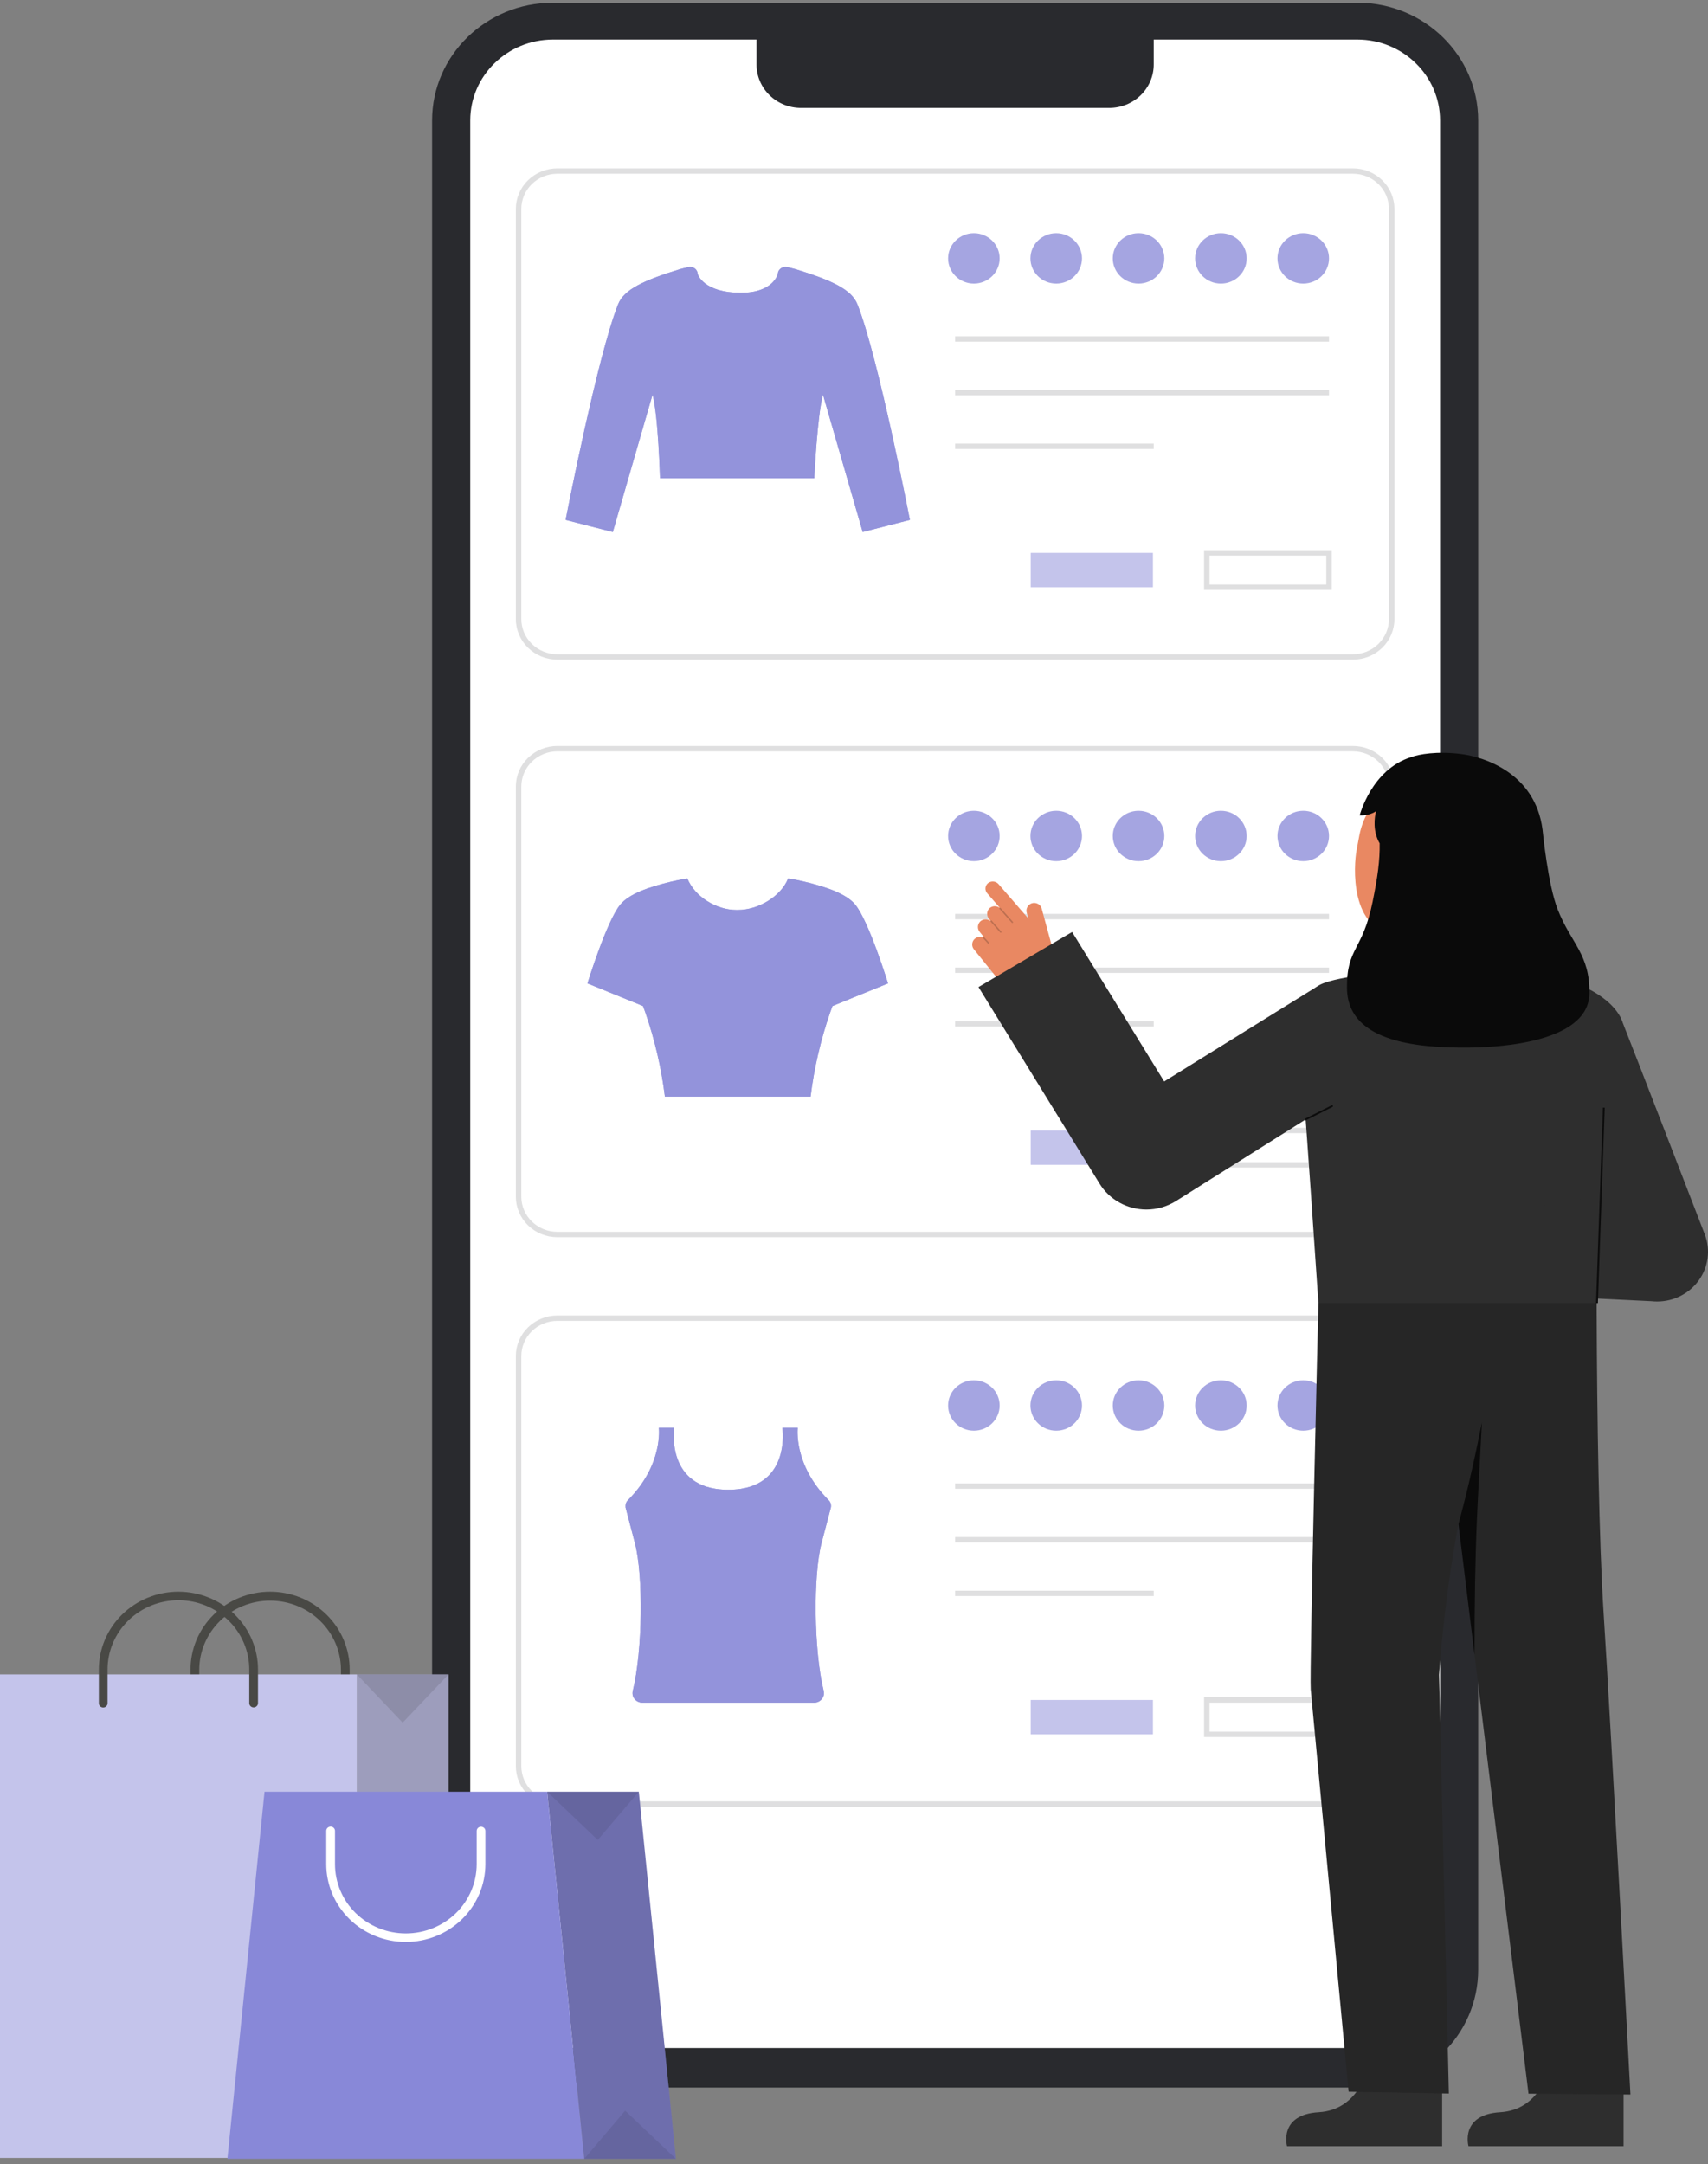 <svg width="296" height="375" viewBox="0 0 296 375" fill="none" xmlns="http://www.w3.org/2000/svg">
<rect x="0" y="0" width="296" height="375" fill="#808080" stroke="none"/>
<path d="M235.277 0.476H95.777C84.236 0.476 74.881 9.616 74.881 20.892V341.311C74.881 352.586 84.236 361.727 95.777 361.727H235.277C246.817 361.727 256.173 352.586 256.173 341.311V20.892C256.173 9.616 246.817 0.476 235.277 0.476Z" fill="#292A2E"/>
<path d="M235.211 6.851H95.842C87.918 6.851 81.494 13.128 81.494 20.87V340.856C81.494 348.599 87.918 354.876 95.842 354.876H235.211C243.136 354.876 249.56 348.599 249.56 340.856V20.87C249.56 13.128 243.136 6.851 235.211 6.851Z" fill="white"/>
<path d="M131.106 4.215H199.946V11.175C199.946 13.171 199.135 15.085 197.69 16.497C196.246 17.908 194.287 18.701 192.245 18.702H138.809C136.766 18.702 134.807 17.909 133.362 16.497C131.917 15.086 131.106 13.171 131.106 11.175V4.215Z" fill="#292A2E"/>
<g opacity="0.15">
<path d="M234.471 114.298H96.582C94.676 114.296 92.849 113.555 91.501 112.239C90.154 110.922 89.396 109.137 89.394 107.275V36.202C89.396 34.34 90.154 32.554 91.501 31.238C92.849 29.921 94.676 29.18 96.582 29.178H234.471C236.377 29.18 238.204 29.921 239.551 31.238C240.899 32.554 241.657 34.34 241.659 36.202V107.275C241.657 109.137 240.899 110.922 239.551 112.239C238.204 113.555 236.377 114.296 234.471 114.298ZM96.582 30.108C94.928 30.11 93.343 30.753 92.174 31.895C91.005 33.038 90.348 34.586 90.346 36.202V107.275C90.348 108.89 91.005 110.439 92.174 111.582C93.343 112.724 94.928 113.367 96.582 113.369H234.471C236.124 113.367 237.71 112.724 238.879 111.582C240.048 110.439 240.706 108.89 240.708 107.275V36.202C240.706 34.586 240.048 33.037 238.879 31.895C237.71 30.752 236.124 30.11 234.471 30.108H96.582Z" fill="#292A2E"/>
</g>
<g opacity="0.43">
<path d="M168.773 49.14C171.24 49.14 173.24 47.186 173.24 44.775C173.24 42.365 171.24 40.411 168.773 40.411C166.306 40.411 164.306 42.365 164.306 44.775C164.306 47.186 166.306 49.14 168.773 49.14Z" fill="#2F2FBA"/>
<path d="M183.044 49.14C185.511 49.14 187.511 47.186 187.511 44.775C187.511 42.365 185.511 40.411 183.044 40.411C180.576 40.411 178.576 42.365 178.576 44.775C178.576 47.186 180.576 49.14 183.044 49.14Z" fill="#2F2FBA"/>
<path d="M197.314 49.14C199.781 49.14 201.781 47.186 201.781 44.775C201.781 42.365 199.781 40.411 197.314 40.411C194.847 40.411 192.847 42.365 192.847 44.775C192.847 47.186 194.847 49.14 197.314 49.14Z" fill="#2F2FBA"/>
<path d="M211.584 49.14C214.051 49.14 216.051 47.186 216.051 44.775C216.051 42.365 214.051 40.411 211.584 40.411C209.117 40.411 207.117 42.365 207.117 44.775C207.117 47.186 209.117 49.14 211.584 49.14Z" fill="#2F2FBA"/>
<path d="M225.854 49.14C228.321 49.14 230.321 47.186 230.321 44.775C230.321 42.365 228.321 40.411 225.854 40.411C223.387 40.411 221.387 42.365 221.387 44.775C221.387 47.186 223.387 49.14 225.854 49.14Z" fill="#2F2FBA"/>
</g>
<g opacity="0.15">
<path d="M230.321 58.278H165.527V59.207H230.321V58.278Z" fill="#292A2E"/>
</g>
<g opacity="0.15">
<path d="M230.321 67.573H165.527V68.502H230.321V67.573Z" fill="#292A2E"/>
</g>
<g opacity="0.15">
<path d="M199.947 76.869H165.527V77.798H199.947V76.869Z" fill="#292A2E"/>
</g>
<g opacity="0.15">
<path d="M230.797 102.225H208.667V95.339H230.797V102.225ZM209.619 101.295H229.845V96.268H209.619V101.295Z" fill="#292A2E"/>
</g>
<path d="M199.804 95.803H178.626V101.759H199.804V95.803Z" fill="#C4C4EB"/>
<path d="M148.585 52.715C147.557 50.146 144.141 48.568 137.858 46.638C137.659 46.577 137.041 46.429 136.416 46.284C136.226 46.239 136.028 46.237 135.837 46.276C135.645 46.316 135.465 46.396 135.31 46.512C135.154 46.627 135.026 46.775 134.936 46.945C134.846 47.114 134.795 47.301 134.788 47.492C134.788 47.492 134.027 50.73 128.436 50.73C121.824 50.73 120.92 47.492 120.92 47.492C120.913 47.301 120.862 47.114 120.772 46.945C120.682 46.775 120.554 46.627 120.399 46.512C120.243 46.396 120.063 46.316 119.872 46.276C119.68 46.237 119.482 46.239 119.292 46.284C118.667 46.429 118.049 46.577 117.85 46.638C111.567 48.568 108.152 50.146 107.124 52.715C103.515 61.732 98.019 90.091 98.019 90.091L106.204 92.189L113.087 68.392C114.07 71.961 114.382 82.862 114.382 82.862H122.224H133.484H141.115C141.115 82.862 141.638 71.961 142.621 68.392L149.504 92.189L157.689 90.091C157.689 90.091 152.193 61.732 148.585 52.715Z" fill="#2F2FBA"/>
<path opacity="0.48" d="M148.585 52.715C147.557 50.146 144.141 48.568 137.858 46.638C137.659 46.577 137.041 46.429 136.416 46.284C136.226 46.239 136.028 46.237 135.837 46.276C135.645 46.316 135.465 46.396 135.31 46.512C135.154 46.627 135.026 46.775 134.936 46.945C134.846 47.114 134.795 47.301 134.788 47.492C134.788 47.492 134.027 50.73 128.436 50.73C121.824 50.73 120.92 47.492 120.92 47.492C120.913 47.301 120.862 47.114 120.772 46.945C120.682 46.775 120.554 46.627 120.399 46.512C120.243 46.396 120.063 46.316 119.872 46.276C119.68 46.237 119.482 46.239 119.292 46.284C118.667 46.429 118.049 46.577 117.85 46.638C111.567 48.568 108.152 50.146 107.124 52.715C103.515 61.732 98.019 90.091 98.019 90.091L106.204 92.189L113.087 68.392C114.07 71.961 114.382 82.862 114.382 82.862H122.224H133.484H141.115C141.115 82.862 141.638 71.961 142.621 68.392L149.504 92.189L157.689 90.091C157.689 90.091 152.193 61.732 148.585 52.715Z" fill="white"/>
<g opacity="0.15">
<path d="M234.471 214.379H96.582C94.676 214.377 92.849 213.637 91.501 212.32C90.154 211.003 89.396 209.218 89.394 207.356V136.282C89.396 134.421 90.154 132.635 91.502 131.319C92.849 130.002 94.676 129.262 96.582 129.26H234.471C236.376 129.262 238.203 130.002 239.551 131.319C240.899 132.635 241.657 134.421 241.659 136.282V207.356C241.657 209.218 240.899 211.003 239.551 212.32C238.204 213.637 236.377 214.377 234.471 214.379ZM96.582 130.189C94.929 130.191 93.344 130.834 92.175 131.976C91.006 133.119 90.348 134.667 90.346 136.282V207.356C90.348 208.972 91.005 210.52 92.174 211.663C93.344 212.805 94.928 213.448 96.582 213.45H234.471C236.124 213.448 237.71 212.805 238.879 211.663C240.048 210.521 240.706 208.972 240.708 207.356V136.282C240.706 134.667 240.048 133.118 238.879 131.975C237.71 130.833 236.124 130.19 234.471 130.188L96.582 130.189Z" fill="#292A2E"/>
</g>
<g opacity="0.43">
<path d="M168.773 149.221C171.24 149.221 173.24 147.266 173.24 144.856C173.24 142.445 171.24 140.491 168.773 140.491C166.306 140.491 164.306 142.445 164.306 144.856C164.306 147.266 166.306 149.221 168.773 149.221Z" fill="#2F2FBA"/>
<path d="M183.044 149.221C185.511 149.221 187.511 147.266 187.511 144.856C187.511 142.445 185.511 140.491 183.044 140.491C180.576 140.491 178.576 142.445 178.576 144.856C178.576 147.266 180.576 149.221 183.044 149.221Z" fill="#2F2FBA"/>
<path d="M197.314 149.221C199.781 149.221 201.781 147.266 201.781 144.856C201.781 142.445 199.781 140.491 197.314 140.491C194.847 140.491 192.847 142.445 192.847 144.856C192.847 147.266 194.847 149.221 197.314 149.221Z" fill="#2F2FBA"/>
<path d="M211.584 149.221C214.051 149.221 216.051 147.266 216.051 144.856C216.051 142.445 214.051 140.491 211.584 140.491C209.117 140.491 207.117 142.445 207.117 144.856C207.117 147.266 209.117 149.221 211.584 149.221Z" fill="#2F2FBA"/>
<path d="M225.854 149.221C228.321 149.221 230.321 147.266 230.321 144.856C230.321 142.445 228.321 140.491 225.854 140.491C223.387 140.491 221.387 142.445 221.387 144.856C221.387 147.266 223.387 149.221 225.854 149.221Z" fill="#2F2FBA"/>
</g>
<g opacity="0.15">
<path d="M230.321 158.358H165.527V159.287H230.321V158.358Z" fill="#292A2E"/>
</g>
<g opacity="0.15">
<path d="M230.321 167.653H165.527V168.583H230.321V167.653Z" fill="#292A2E"/>
</g>
<g opacity="0.15">
<path d="M199.947 176.949H165.527V177.879H199.947V176.949Z" fill="#292A2E"/>
</g>
<g opacity="0.15">
<path d="M230.797 202.305H208.667V195.419H230.797V202.305ZM209.619 201.375H229.845V196.348H209.619V201.375Z" fill="#292A2E"/>
</g>
<path d="M199.804 195.884H178.626V201.84H199.804V195.884Z" fill="#C4C4EB"/>
<path opacity="0.48" d="M148.211 156.746C146.668 154.88 143.267 153.69 139.295 152.746C137.68 152.364 136.586 152.22 136.586 152.22C135.308 155.385 131.357 157.677 127.874 157.677H127.632C124.149 157.677 120.402 155.385 119.123 152.22C119.123 152.22 118.029 152.363 116.411 152.746C112.439 153.69 109.038 154.88 107.496 156.746C105.124 159.612 101.805 170.401 101.805 170.401L111.428 174.319C111.502 174.515 111.575 174.711 111.647 174.907C111.698 175.048 111.749 175.188 111.799 175.328C111.794 175.314 111.789 175.3 111.784 175.286C111.796 175.319 111.808 175.352 111.819 175.385C113.467 180.138 114.609 185.044 115.229 190.026C115.27 190.013 140.433 190.013 140.474 190.026C141.094 185.044 142.236 180.138 143.884 175.385C143.895 175.352 143.907 175.319 143.919 175.286C143.964 175.16 144.01 175.034 144.056 174.907C144.128 174.711 144.201 174.515 144.275 174.319L153.898 170.401C153.898 170.401 150.582 159.614 148.211 156.746Z" fill="white"/>
<path d="M148.211 156.746C146.668 154.88 143.267 153.69 139.295 152.746C137.68 152.364 136.586 152.22 136.586 152.22C135.308 155.385 131.357 157.677 127.874 157.677H127.632C124.149 157.677 120.402 155.385 119.123 152.22C119.123 152.22 118.029 152.363 116.411 152.746C112.439 153.69 109.038 154.88 107.496 156.746C105.124 159.612 101.805 170.401 101.805 170.401L111.428 174.319C111.502 174.515 111.575 174.711 111.647 174.907C111.698 175.048 111.749 175.188 111.799 175.328C111.794 175.314 111.789 175.3 111.784 175.286C111.796 175.319 111.808 175.352 111.819 175.385C113.467 180.138 114.609 185.044 115.229 190.026C115.27 190.013 140.433 190.013 140.474 190.026C141.094 185.044 142.236 180.138 143.884 175.385C143.895 175.352 143.907 175.319 143.919 175.286C143.964 175.16 144.01 175.034 144.056 174.907C144.128 174.711 144.201 174.515 144.275 174.319L153.898 170.401C153.898 170.401 150.582 159.614 148.211 156.746Z" fill="#2F2FBA"/>
<path opacity="0.48" d="M148.211 156.746C146.668 154.88 143.267 153.69 139.295 152.746C137.68 152.364 136.586 152.22 136.586 152.22C135.308 155.385 131.357 157.677 127.874 157.677H127.632C124.149 157.677 120.402 155.385 119.123 152.22C119.123 152.22 118.029 152.363 116.411 152.746C112.439 153.69 109.038 154.88 107.496 156.746C105.124 159.612 101.805 170.401 101.805 170.401L111.428 174.319C111.502 174.515 111.575 174.711 111.647 174.907C111.698 175.048 111.749 175.188 111.799 175.328C111.794 175.314 111.789 175.3 111.784 175.286C111.796 175.319 111.808 175.352 111.819 175.385C113.467 180.138 114.609 185.044 115.229 190.026C115.27 190.013 140.433 190.013 140.474 190.026C141.094 185.044 142.236 180.138 143.884 175.385C143.895 175.352 143.907 175.319 143.919 175.286C143.964 175.16 144.01 175.034 144.056 174.907C144.128 174.711 144.201 174.515 144.275 174.319L153.898 170.401C153.898 170.401 150.582 159.614 148.211 156.746Z" fill="white"/>
<g opacity="0.15">
<path d="M234.471 313.065H96.582C94.676 313.063 92.849 312.322 91.501 311.006C90.154 309.689 89.396 307.903 89.394 306.041V234.969C89.396 233.106 90.154 231.321 91.501 230.005C92.849 228.688 94.676 227.947 96.582 227.945H234.471C236.377 227.947 238.204 228.688 239.551 230.005C240.899 231.321 241.657 233.106 241.659 234.969V306.041C241.657 307.903 240.899 309.689 239.551 311.006C238.204 312.322 236.377 313.063 234.471 313.065ZM96.582 228.875C94.928 228.877 93.343 229.519 92.174 230.662C91.005 231.804 90.347 233.353 90.345 234.969V306.041C90.347 307.657 91.004 309.206 92.174 310.349C93.343 311.491 94.928 312.134 96.582 312.136H234.471C236.124 312.134 237.71 311.491 238.879 310.349C240.048 309.206 240.706 307.657 240.708 306.041V234.969C240.706 233.353 240.048 231.804 238.879 230.662C237.71 229.519 236.124 228.877 234.471 228.875H96.582Z" fill="#292A2E"/>
</g>
<g opacity="0.43">
<path d="M168.773 247.906C171.24 247.906 173.24 245.952 173.24 243.541C173.24 241.131 171.24 239.177 168.773 239.177C166.306 239.177 164.306 241.131 164.306 243.541C164.306 245.952 166.306 247.906 168.773 247.906Z" fill="#2F2FBA"/>
<path d="M183.044 247.906C185.511 247.906 187.511 245.952 187.511 243.541C187.511 241.131 185.511 239.177 183.044 239.177C180.576 239.177 178.576 241.131 178.576 243.541C178.576 245.952 180.576 247.906 183.044 247.906Z" fill="#2F2FBA"/>
<path d="M197.314 247.906C199.781 247.906 201.781 245.952 201.781 243.541C201.781 241.131 199.781 239.177 197.314 239.177C194.847 239.177 192.847 241.131 192.847 243.541C192.847 245.952 194.847 247.906 197.314 247.906Z" fill="#2F2FBA"/>
<path d="M211.584 247.906C214.051 247.906 216.051 245.952 216.051 243.541C216.051 241.131 214.051 239.177 211.584 239.177C209.117 239.177 207.117 241.131 207.117 243.541C207.117 245.952 209.117 247.906 211.584 247.906Z" fill="#2F2FBA"/>
<path d="M225.854 247.906C228.321 247.906 230.321 245.952 230.321 243.541C230.321 241.131 228.321 239.177 225.854 239.177C223.387 239.177 221.387 241.131 221.387 243.541C221.387 245.952 223.387 247.906 225.854 247.906Z" fill="#2F2FBA"/>
</g>
<g opacity="0.15">
<path d="M230.321 257.044H165.527V257.973H230.321V257.044Z" fill="#292A2E"/>
</g>
<g opacity="0.15">
<path d="M230.321 266.339H165.527V267.269H230.321V266.339Z" fill="#292A2E"/>
</g>
<g opacity="0.15">
<path d="M199.947 275.635H165.527V276.564H199.947V275.635Z" fill="#292A2E"/>
</g>
<g opacity="0.15">
<path d="M230.797 300.991H208.667V294.104H230.797V300.991ZM209.619 300.061H229.845V295.034H209.619V300.061Z" fill="#292A2E"/>
</g>
<path d="M199.804 294.569H178.626V300.525H199.804V294.569Z" fill="#C4C4EB"/>
<path opacity="0.48" d="M141.116 295.029C141.37 295.028 141.622 294.971 141.851 294.861C142.08 294.752 142.28 294.593 142.437 294.396C142.593 294.2 142.702 293.971 142.755 293.728C142.809 293.484 142.804 293.232 142.743 292.99C141.034 286.05 140.904 272.983 142.378 267.368L144.01 261.153L144.007 261.124C144.036 260.911 144.014 260.695 143.945 260.491C143.876 260.288 143.76 260.102 143.607 259.948C137.438 253.763 138.251 247.41 138.251 247.41H135.592C135.765 248.907 135.664 250.422 135.296 251.885C134.63 254.452 132.858 257.302 128.366 257.987C126.939 258.195 125.487 258.195 124.06 257.987C119.568 257.302 117.796 254.452 117.13 251.885C116.762 250.422 116.661 248.907 116.834 247.41H114.176C114.176 247.41 114.988 253.762 108.819 259.948C108.666 260.102 108.55 260.287 108.481 260.491C108.411 260.694 108.39 260.911 108.419 261.123L108.396 261.153L110.028 267.367C111.502 272.983 111.372 286.051 109.664 292.99C109.603 293.232 109.598 293.484 109.651 293.727C109.704 293.971 109.813 294.2 109.97 294.396C110.126 294.592 110.327 294.751 110.556 294.861C110.785 294.97 111.036 295.028 111.291 295.028L141.116 295.029Z" fill="white"/>
<path d="M141.116 295.029C141.37 295.028 141.622 294.971 141.851 294.861C142.08 294.752 142.28 294.593 142.437 294.396C142.593 294.2 142.702 293.971 142.755 293.728C142.809 293.484 142.804 293.232 142.743 292.99C141.034 286.05 140.904 272.983 142.378 267.368L144.01 261.153L144.007 261.124C144.036 260.911 144.014 260.695 143.945 260.491C143.876 260.288 143.76 260.102 143.607 259.948C137.438 253.763 138.251 247.41 138.251 247.41H135.592C135.765 248.907 135.664 250.422 135.296 251.885C134.63 254.452 132.858 257.302 128.366 257.987C126.939 258.195 125.487 258.195 124.06 257.987C119.568 257.302 117.796 254.452 117.13 251.885C116.762 250.422 116.661 248.907 116.834 247.41H114.176C114.176 247.41 114.988 253.762 108.819 259.948C108.666 260.102 108.55 260.287 108.481 260.491C108.411 260.694 108.39 260.911 108.419 261.123L108.396 261.153L110.028 267.367C111.502 272.983 111.372 286.051 109.664 292.99C109.603 293.232 109.598 293.484 109.651 293.727C109.704 293.971 109.813 294.2 109.97 294.396C110.126 294.592 110.327 294.751 110.556 294.861C110.785 294.97 111.036 295.028 111.291 295.028L141.116 295.029Z" fill="#2F2FBA"/>
<path opacity="0.48" d="M141.116 295.029C141.37 295.028 141.622 294.971 141.851 294.861C142.08 294.752 142.28 294.593 142.437 294.396C142.593 294.2 142.702 293.971 142.755 293.728C142.809 293.484 142.804 293.232 142.743 292.99C141.034 286.05 140.904 272.983 142.378 267.368L144.01 261.153L144.007 261.124C144.036 260.911 144.014 260.695 143.945 260.491C143.876 260.288 143.76 260.102 143.607 259.948C137.438 253.763 138.251 247.41 138.251 247.41H135.592C135.765 248.907 135.664 250.422 135.296 251.885C134.63 254.452 132.858 257.302 128.366 257.987C126.939 258.195 125.487 258.195 124.06 257.987C119.568 257.302 117.796 254.452 117.13 251.885C116.762 250.422 116.661 248.907 116.834 247.41H114.176C114.176 247.41 114.988 253.762 108.819 259.948C108.666 260.102 108.55 260.287 108.481 260.491C108.411 260.694 108.39 260.911 108.419 261.123L108.396 261.153L110.028 267.367C111.502 272.983 111.372 286.051 109.664 292.99C109.603 293.232 109.598 293.484 109.651 293.727C109.704 293.971 109.813 294.2 109.97 294.396C110.126 294.592 110.327 294.751 110.556 294.861C110.785 294.97 111.036 295.028 111.291 295.028L141.116 295.029Z" fill="white"/>
<path d="M268.481 358.251C268.481 358.251 267.032 365.59 259.998 366.001C252.963 366.411 254.489 371.885 254.489 371.885H281.369V358.763L268.481 358.251Z" fill="#2E2E2E"/>
<path d="M276.772 224.345C276.772 224.345 276.688 222.138 276.706 227.144C276.772 245.815 277.104 267.142 277.914 279.622C279.216 299.684 282.556 362.935 282.556 362.935L264.892 362.79L247.772 223.586L276.772 224.345Z" fill="#262626"/>
<path d="M256.826 246.362C256.826 246.362 256.093 259.912 255.959 263.093C255.645 270.449 255.536 278.066 255.536 286.702L252.752 264.063C252.752 264.063 254.788 256.969 256.826 246.362Z" fill="#0A0A0A"/>
<path d="M237.035 358.251C237.035 358.251 235.586 365.59 228.552 366.001C221.518 366.411 223.043 371.885 223.043 371.885H249.924V358.763L237.035 358.251Z" fill="#2E2E2E"/>
<path d="M228.483 225.796C228.483 225.796 226.918 289.609 227.147 292.728L233.716 362.452L251.088 362.765L249.395 290.205C249.395 290.205 250.589 270.19 255.539 251.604C258.071 242.065 259.595 232.297 260.087 222.454L228.483 225.796Z" fill="#262626"/>
<path d="M276.964 224.344L277.022 224.347C277.022 224.347 276.98 223.258 276.964 224.344Z" fill="#333333"/>
<path d="M225.996 190.376C226.361 194.558 228.132 220.646 228.483 225.797H276.754C277.027 221.151 278.251 200.838 279.285 191.754C280.272 183.085 282.209 178.745 280.789 176.183C278.47 171.994 272.131 169.574 267.809 169.002C265.17 168.653 261.201 168.403 261.201 168.403C261.201 168.403 260.864 175.045 252.849 175.415C241.94 175.917 242.668 168.402 242.614 168.402C240.847 168.402 230.555 169.214 228.28 170.926C224.302 173.919 225.223 181.513 225.996 190.376Z" fill="#2E2E2E"/>
<path d="M225.329 185.135C225.288 185.135 225.249 185.12 225.219 185.093C225.189 185.065 225.171 185.028 225.169 184.988L224.779 178.347C224.777 178.306 224.791 178.265 224.82 178.234C224.848 178.203 224.888 178.184 224.93 178.182C224.973 178.18 225.014 178.194 225.046 178.222C225.078 178.249 225.097 178.288 225.1 178.329L225.489 184.969C225.492 185.011 225.477 185.052 225.449 185.083C225.421 185.114 225.381 185.133 225.338 185.135L225.329 185.135Z" fill="#0C0C0C"/>
<path d="M287.189 225.522C288.608 225.522 290.007 225.186 291.265 224.544C292.524 223.902 293.605 222.973 294.417 221.835C295.229 220.697 295.747 219.384 295.928 218.008C296.109 216.632 295.947 215.234 295.456 213.932C294.957 212.611 283.266 182.362 281.041 176.757L264.561 183.281C265.813 186.432 270.346 198.377 273.989 208L267.937 207.357L266.032 224.478L286.235 225.471C286.552 225.505 286.87 225.522 287.189 225.522Z" fill="#2E2E2E"/>
<path d="M236.863 167.829C236.917 167.822 238.398 173.266 249.953 172.419C257.953 171.834 259.904 166.513 260.087 166.513C259.224 166.334 257.824 166.148 257.44 165.949C256.181 165.287 255.263 164.482 254.801 162.755C254.44 161.404 254.256 156.202 254.256 153.593L241.946 156.295C242.118 159.239 243.319 166.063 239.11 167.271C238.41 167.471 237.656 167.655 236.863 167.829Z" fill="#E98862"/>
<path d="M242.372 162.082C247.225 162.456 253.459 160.454 254.643 154.129L255.711 148.42C256.896 142.094 254.455 136.358 248.359 135.269C242.263 134.18 236.747 138.494 235.563 144.819L235.09 147.347C234.635 149.774 233.714 161.415 242.372 162.082Z" fill="#E98862"/>
<path d="M237.873 156.275C238.744 151.998 239.144 149.145 239.097 146.135C237.87 144.034 238.193 141.619 238.472 140.576C237.627 141.1 236.634 141.349 235.635 141.287C235.635 141.287 237.663 133.33 244.56 131.189C245.828 130.707 249.066 130.098 253.365 130.674C257.022 131.164 266.036 133.836 267.324 143.751V143.756C267.366 144.085 268.232 153.221 269.956 157.604C272.275 163.496 275.532 165.327 275.449 172.126C275.343 180.871 258.889 182.034 248.966 181.38C239.043 180.726 233.502 177.538 233.43 171.236C233.351 164.174 236.13 164.83 237.873 156.275Z" fill="#0A0A0A"/>
<path d="M277.784 191.929L276.598 225.792L276.918 225.802L278.104 191.939L277.784 191.929Z" fill="#0C0C0C"/>
<path d="M173.07 153.221L178.257 159.207L177.936 158.179C177.839 157.846 177.876 157.488 178.038 157.18C178.2 156.871 178.477 156.634 178.811 156.517C178.985 156.462 179.17 156.443 179.352 156.46C179.535 156.477 179.712 156.531 179.873 156.617C180.033 156.703 180.174 156.821 180.287 156.962C180.4 157.103 180.482 157.266 180.529 157.439L182.9 166.164C183.199 167.265 183.046 168.438 182.474 169.43C181.901 170.423 180.954 171.158 179.835 171.478C178.535 171.85 177.152 171.834 175.861 171.432C174.571 171.031 173.433 170.262 172.593 169.224L168.796 164.517C168.594 164.276 168.483 163.974 168.483 163.663C168.482 163.351 168.592 163.049 168.793 162.808C168.979 162.593 169.23 162.442 169.511 162.377C169.791 162.313 170.085 162.337 170.35 162.447C170.354 162.432 170.361 162.418 170.371 162.406C170.38 162.394 170.392 162.384 170.406 162.376C170.42 162.369 170.435 162.364 170.451 162.362C170.467 162.361 170.483 162.363 170.498 162.367L169.795 161.498C169.579 161.244 169.465 160.921 169.474 160.591C169.483 160.261 169.614 159.945 169.842 159.701C170.076 159.467 170.391 159.327 170.725 159.307C171.059 159.287 171.389 159.389 171.65 159.594C171.652 159.58 171.656 159.567 171.663 159.554L171.374 159.198C171.186 158.954 171.083 158.657 171.08 158.351C171.078 158.046 171.176 157.747 171.361 157.5C171.586 157.235 171.909 157.066 172.261 157.03C172.612 156.994 172.964 157.094 173.241 157.308L173.26 157.291L171.08 154.775C170.968 154.646 170.884 154.497 170.834 154.335C170.783 154.173 170.767 154.003 170.786 153.835C170.805 153.667 170.859 153.505 170.944 153.358C171.029 153.211 171.144 153.082 171.282 152.98C171.556 152.792 171.893 152.712 172.225 152.756C172.556 152.801 172.859 152.967 173.07 153.221Z" fill="#E98862"/>
<path opacity="0.2" d="M173.188 157.449C173.193 157.462 173.201 157.475 173.211 157.485L175.357 159.905C175.38 159.925 175.41 159.936 175.441 159.936C175.472 159.936 175.502 159.925 175.525 159.905C175.549 159.886 175.564 159.858 175.569 159.828C175.573 159.798 175.566 159.768 175.549 159.742L173.403 157.323C173.383 157.301 173.357 157.287 173.327 157.282C173.298 157.278 173.268 157.283 173.242 157.298C173.217 157.313 173.197 157.337 173.187 157.364C173.178 157.392 173.178 157.422 173.189 157.449H173.188Z" fill="#0C0C0C"/>
<path opacity="0.2" d="M171.653 159.651C171.658 159.664 171.666 159.676 171.675 159.687L173.347 161.6C173.37 161.619 173.399 161.63 173.43 161.629C173.46 161.629 173.49 161.619 173.513 161.599C173.536 161.58 173.551 161.553 173.556 161.524C173.561 161.495 173.555 161.464 173.539 161.439L171.867 159.526C171.847 159.505 171.821 159.492 171.792 159.488C171.763 159.484 171.734 159.49 171.709 159.505C171.684 159.519 171.664 159.542 171.654 159.568C171.644 159.595 171.643 159.624 171.652 159.651L171.653 159.651Z" fill="#0C0C0C"/>
<path opacity="0.2" d="M170.348 162.53C170.354 162.544 170.362 162.557 170.373 162.568L171.183 163.454C171.193 163.469 171.207 163.482 171.222 163.492C171.238 163.501 171.256 163.508 171.274 163.51C171.292 163.513 171.311 163.511 171.329 163.506C171.347 163.5 171.363 163.491 171.377 163.479C171.391 163.467 171.402 163.452 171.409 163.436C171.416 163.419 171.42 163.401 171.42 163.383C171.419 163.365 171.415 163.347 171.407 163.331C171.398 163.315 171.387 163.3 171.372 163.289L170.561 162.403C170.541 162.383 170.514 162.37 170.486 162.367C170.457 162.364 170.428 162.37 170.404 162.385C170.379 162.399 170.361 162.421 170.351 162.448C170.34 162.474 170.34 162.503 170.348 162.53Z" fill="#0C0C0C"/>
<path d="M198.675 209.587C197.042 209.587 195.437 209.174 194.016 208.389C192.594 207.604 191.404 206.473 190.562 205.106L169.573 171.035L185.799 161.491L201.756 187.392L228.281 170.926L239.518 185.648L203.801 208.114C202.272 209.075 200.493 209.587 198.675 209.587Z" fill="#2E2E2E"/>
<path d="M226.265 194.133C226.229 194.133 226.194 194.122 226.166 194.1C226.138 194.078 226.118 194.048 226.109 194.014C226.101 193.98 226.104 193.944 226.119 193.912C226.134 193.88 226.16 193.854 226.191 193.837L230.775 191.527C230.813 191.508 230.857 191.504 230.897 191.517C230.938 191.529 230.972 191.557 230.991 191.594C231.011 191.631 231.014 191.674 231.001 191.714C230.988 191.754 230.96 191.787 230.922 191.806L226.339 194.116C226.316 194.128 226.291 194.134 226.265 194.133Z" fill="#0C0C0C"/>
<path d="M59.842 295.856C59.642 295.856 59.45 295.778 59.308 295.64C59.167 295.502 59.087 295.314 59.087 295.118V289.357C59.087 286.175 57.794 283.124 55.491 280.874C53.188 278.624 50.066 277.36 46.809 277.36C43.553 277.36 40.43 278.624 38.127 280.874C35.825 283.124 34.531 286.175 34.531 289.357V295.118C34.531 295.314 34.451 295.502 34.31 295.64C34.168 295.778 33.976 295.856 33.776 295.856C33.576 295.856 33.383 295.778 33.242 295.64C33.1 295.502 33.021 295.314 33.021 295.118V289.357C33.01 287.581 33.359 285.821 34.048 284.178C34.736 282.534 35.75 281.04 37.031 279.781C38.313 278.522 39.836 277.522 41.514 276.84C43.192 276.159 44.992 275.808 46.809 275.808C48.626 275.808 50.426 276.159 52.104 276.84C53.782 277.522 55.305 278.522 56.587 279.781C57.868 281.04 58.882 282.534 59.57 284.178C60.258 285.821 60.608 287.581 60.597 289.357V295.118C60.597 295.314 60.518 295.502 60.376 295.64C60.234 295.778 60.042 295.856 59.842 295.856Z" fill="#494945"/>
<path d="M77.726 290.14H61.838V373.924H77.726V290.14Z" fill="#C4C4EB"/>
<path opacity="0.21" d="M77.726 290.14H61.838V373.924H77.726V290.14Z" fill="#0A0A0A"/>
<path d="M61.838 290.14H0V373.924H61.838V290.14Z" fill="#C4C4EB"/>
<path d="M43.953 295.856C43.753 295.856 43.561 295.778 43.419 295.64C43.278 295.502 43.198 295.314 43.198 295.118V289.357C43.208 287.775 42.898 286.207 42.285 284.744C41.672 283.28 40.77 281.948 39.628 280.827C38.487 279.705 37.13 278.815 35.636 278.207C34.141 277.6 32.538 277.287 30.92 277.287C29.301 277.287 27.698 277.6 26.204 278.207C24.709 278.815 23.352 279.705 22.211 280.827C21.07 281.948 20.167 283.28 19.555 284.744C18.942 286.207 18.632 287.775 18.641 289.357V295.118C18.644 295.217 18.626 295.315 18.589 295.406C18.552 295.498 18.497 295.581 18.427 295.652C18.357 295.722 18.273 295.778 18.18 295.816C18.087 295.855 17.987 295.874 17.887 295.874C17.786 295.874 17.686 295.855 17.593 295.816C17.5 295.778 17.416 295.722 17.346 295.652C17.276 295.581 17.221 295.498 17.184 295.406C17.147 295.315 17.129 295.217 17.132 295.118V289.357C17.121 287.581 17.47 285.821 18.159 284.178C18.847 282.534 19.861 281.04 21.142 279.781C22.424 278.522 23.947 277.522 25.625 276.84C27.303 276.159 29.102 275.808 30.92 275.808C32.737 275.808 34.537 276.159 36.215 276.84C37.893 277.522 39.416 278.522 40.697 279.781C41.979 281.04 42.993 282.534 43.681 284.178C44.369 285.821 44.718 287.581 44.708 289.357V295.118C44.708 295.314 44.629 295.502 44.487 295.64C44.345 295.778 44.153 295.856 43.953 295.856Z" fill="#494945"/>
<path opacity="0.11" d="M61.838 290.14L69.782 298.499L77.726 290.14H61.838Z" fill="#0A0A0A"/>
<path opacity="0.11" d="M61.838 373.924L69.782 365.564L77.726 373.924H61.838Z" fill="#0A0A0A"/>
<path d="M117.137 374.083H101.249L94.818 310.465H110.706L117.137 374.083Z" fill="#8888D8"/>
<path opacity="0.21" d="M117.137 374.083H101.249L94.818 310.465H110.706L117.137 374.083Z" fill="#0A0A0A"/>
<path d="M101.249 374.083H39.411L45.842 310.465H94.818L101.249 374.083Z" fill="#8888D8"/>
<path d="M70.331 336.496C68.52 336.496 66.727 336.148 65.054 335.47C63.381 334.793 61.861 333.801 60.581 332.55C59.301 331.299 58.285 329.814 57.592 328.179C56.899 326.545 56.543 324.793 56.543 323.024V317.261C56.54 317.163 56.558 317.065 56.595 316.973C56.632 316.882 56.687 316.798 56.757 316.728C56.828 316.657 56.912 316.601 57.004 316.563C57.097 316.525 57.197 316.505 57.298 316.505C57.398 316.505 57.498 316.525 57.591 316.563C57.684 316.601 57.768 316.657 57.838 316.728C57.908 316.798 57.964 316.882 58.001 316.973C58.037 317.065 58.055 317.163 58.053 317.261V323.023C58.053 326.204 59.346 329.256 61.649 331.506C63.951 333.756 67.074 335.019 70.331 335.019C73.587 335.019 76.71 333.756 79.013 331.506C81.315 329.256 82.609 326.204 82.609 323.023V317.261C82.609 317.066 82.689 316.878 82.83 316.739C82.972 316.601 83.164 316.523 83.364 316.523C83.564 316.523 83.756 316.601 83.898 316.739C84.04 316.878 84.119 317.066 84.119 317.261V323.023C84.115 326.595 82.661 330.019 80.076 332.545C77.491 335.071 73.987 336.492 70.331 336.496Z" fill="white"/>
<path opacity="0.08" d="M94.818 310.465L103.59 318.824L110.706 310.465H94.818Z" fill="#0A0A0A"/>
<path opacity="0.08" d="M101.249 374.083L108.345 365.723L117.137 374.083H101.249Z" fill="#0A0A0A"/>
</svg>
